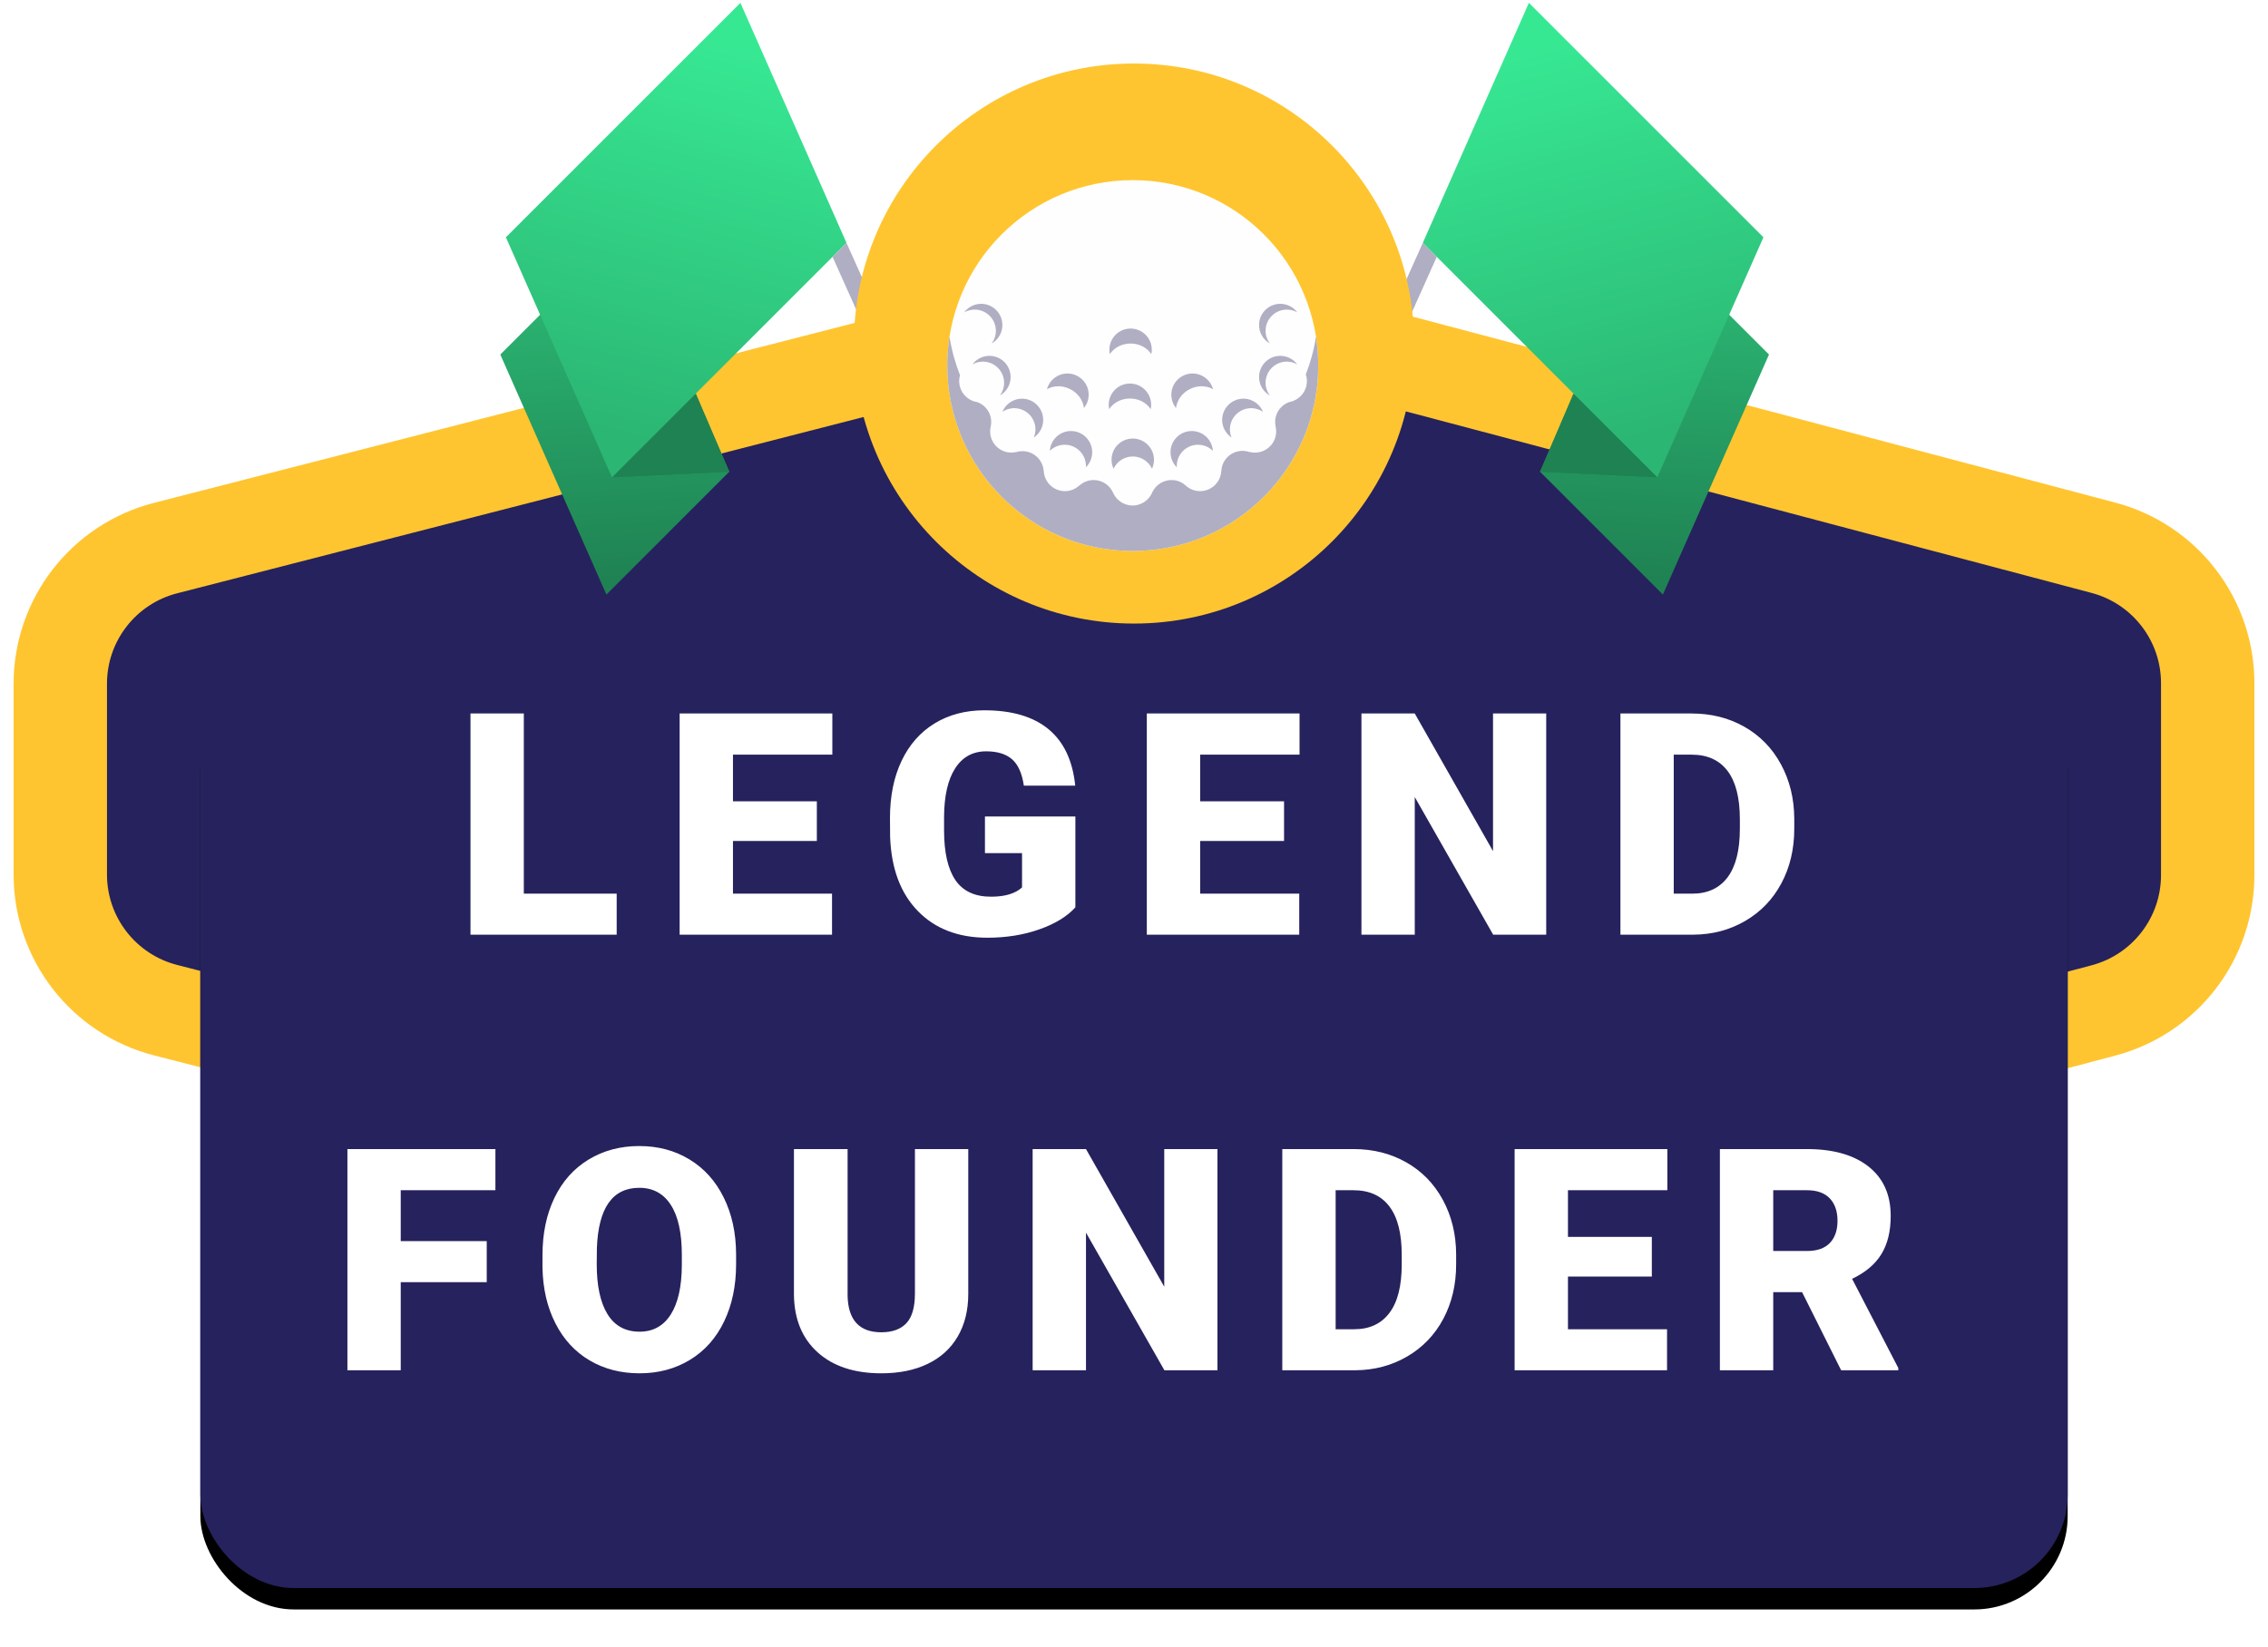 <?xml version="1.0" encoding="UTF-8"?>
<svg width="106px" height="77px" viewBox="0 0 106 77" version="1.1" xmlns="http://www.w3.org/2000/svg" xmlns:xlink="http://www.w3.org/1999/xlink">
    <title>legendFounder@1.5x</title>
    <defs>
        <linearGradient x1="18.391%" y1="8.434%" x2="100%" y2="91.566%" id="linearGradient-1">
            <stop stop-color="#2BB673" offset="0%"></stop>
            <stop stop-color="#1F8252" offset="100%"></stop>
        </linearGradient>
        <linearGradient x1="100%" y1="66.478%" x2="0%" y2="33.522%" id="linearGradient-2">
            <stop stop-color="#2BB673" offset="0%"></stop>
            <stop stop-color="#37E893" offset="100%"></stop>
        </linearGradient>
        <rect id="path-3" x="4.364" y="35.606" width="87.273" height="43.636" rx="4.364"></rect>
        <filter x="-2.3%" y="-2.3%" width="104.6%" height="109.2%" filterUnits="objectBoundingBox" id="filter-4">
            <feOffset dx="0" dy="1" in="SourceAlpha" result="shadowOffsetOuter1"></feOffset>
            <feGaussianBlur stdDeviation="0.5" in="shadowOffsetOuter1" result="shadowBlurOuter1"></feGaussianBlur>
            <feColorMatrix values="0 0 0 0 0.065   0 0 0 0 0.058   0 0 0 0 0.16  0 0 0 0.3 0" type="matrix" in="shadowBlurOuter1"></feColorMatrix>
        </filter>
        <filter x="-22.9%" y="-22.9%" width="149.0%" height="149.0%" filterUnits="objectBoundingBox" id="filter-5">
            <feOffset dx="0" dy="1" in="SourceAlpha" result="shadowOffsetOuter1"></feOffset>
            <feGaussianBlur stdDeviation="0.5" in="shadowOffsetOuter1" result="shadowBlurOuter1"></feGaussianBlur>
            <feColorMatrix values="0 0 0 0 0.065   0 0 0 0 0.058   0 0 0 0 0.16  0 0 0 0.3 0" type="matrix" in="shadowBlurOuter1" result="shadowMatrixOuter1"></feColorMatrix>
            <feMerge>
                <feMergeNode in="shadowMatrixOuter1"></feMergeNode>
                <feMergeNode in="SourceGraphic"></feMergeNode>
            </feMerge>
        </filter>
    </defs>
    <g id="Badges" stroke="none" stroke-width="1" fill="none" fill-rule="evenodd">
        <g id="badges-v4" transform="translate(-1062, -534)">
            <g id="legendFounder" transform="translate(1067, 529)">
                <path d="M47.082,19.231 C48.166,18.952 49.304,18.956 50.386,19.243 L50.386,19.243 L93.312,30.61 C94.747,30.99 95.965,31.83 96.823,32.945 C97.682,34.061 98.182,35.453 98.182,36.938 L98.182,36.938 L98.182,45.911 C98.182,47.396 97.682,48.788 96.823,49.903 C95.965,51.019 94.747,51.858 93.312,52.238 L93.312,52.238 L50.386,63.606 C49.304,63.892 48.166,63.896 47.082,63.618 L47.082,63.618 L2.735,52.225 C1.288,51.853 0.059,51.015 -0.809,49.897 C-1.676,48.778 -2.182,47.379 -2.182,45.885 L-2.182,45.885 L-2.182,36.963 C-2.182,35.47 -1.676,34.071 -0.809,32.952 C0.059,31.833 1.288,30.996 2.735,30.624 L2.735,30.624 Z" id="Combined-Shape-Copy-3" stroke="#FFC530" stroke-width="4.364" fill="#26225D"></path>
                <g id="Group" transform="translate(57.485, 5.818)">
                    <g id="component/graphics/falg-copy-11" transform="translate(12.364, 12.364) rotate(-315) translate(-12.364, -12.364) ">
                        <polygon id="Rectangle-Copy-14" fill="url(#linearGradient-1)" points="12.179 9.227 20.299 9.227 24.727 20.668 16.608 20.668"></polygon>
                        <polygon id="Rectangle-Copy-26" fill="#1F8252" points="15.132 16.977 20.668 16.977 16.608 20.668"></polygon>
                        <polygon id="Rectangle-Copy-27" fill="#1F8252" style="mix-blend-mode: multiply;" points="15.132 16.977 20.668 16.977 16.608 20.668"></polygon>
                        <polygon id="Rectangle" fill="url(#linearGradient-2)" points="0.738 5.536 16.239 5.536 20.668 16.977 5.167 16.977"></polygon>
                        <polygon id="Rectangle" fill="#B0AEC2" points="5.167 16.977 6.09 16.977 9.042 24.727 8.119 24.727"></polygon>
                    </g>
                </g>
                <g id="Group" transform="translate(13.848, 5.818)">
                    <g id="component/graphics/falg-copy-12" transform="translate(12.364, 12.364) scale(-1, 1) rotate(-315) translate(-12.364, -12.364) ">
                        <polygon id="Rectangle-Copy-14" fill="url(#linearGradient-1)" points="12.179 9.227 20.299 9.227 24.727 20.668 16.608 20.668"></polygon>
                        <polygon id="Rectangle-Copy-26" fill="#1F8252" points="15.132 16.977 20.668 16.977 16.608 20.668"></polygon>
                        <polygon id="Rectangle-Copy-27" fill="#1F8252" style="mix-blend-mode: multiply;" points="15.132 16.977 20.668 16.977 16.608 20.668"></polygon>
                        <polygon id="Rectangle" fill="url(#linearGradient-2)" points="0.738 5.536 16.239 5.536 20.668 16.977 5.167 16.977"></polygon>
                        <polygon id="Rectangle" fill="#B0AEC2" points="5.167 16.977 6.09 16.977 9.042 24.727 8.119 24.727"></polygon>
                    </g>
                </g>
                <g id="Rectangle-Copy-3">
                    <use fill="black" fill-opacity="1" filter="url(#filter-4)" xlink:href="#path-3"></use>
                    <use fill="#26225D" fill-rule="evenodd" xlink:href="#path-3"></use>
                </g>
                <circle id="Oval-Copy" fill="#FFC530" cx="48" cy="21.061" r="13.091"></circle>
                <g id="components/graphics/golf-ball-copy-2" transform="translate(39.273, 12.333)" filter="url(#filter-5)">
                    <path d="M17.338,8.757 C17.338,13.545 13.457,17.426 8.669,17.426 C3.881,17.426 -1.75422568e-05,13.545 -1.75422568e-05,8.757 C-1.75422568e-05,3.969 3.881,0.088 8.669,0.088 C13.457,0.088 17.338,3.969 17.338,8.757" id="Fill-1" fill="#FEFEFE"></path>
                    <path d="M17.233,7.407 C17.302,7.847 17.338,8.298 17.338,8.757 C17.338,13.545 13.457,17.426 8.669,17.426 C3.881,17.426 -3.50845136e-05,13.545 -3.50845136e-05,8.757 C-3.50845136e-05,8.298 0.036,7.847 0.105,7.407 C0.203,8.034 0.371,8.637 0.596,9.212 C0.579,9.273 0.566,9.336 0.561,9.401 C0.523,9.842 0.78,10.24 1.168,10.401 C1.17,10.404 1.171,10.407 1.173,10.411 C1.186,10.412 1.198,10.415 1.21,10.417 C1.271,10.439 1.334,10.455 1.4,10.465 C1.811,10.614 2.089,11.023 2.05,11.48 C2.046,11.529 2.037,11.577 2.026,11.624 L2.026,11.624 C2.019,11.667 2.012,11.708 2.008,11.751 C1.961,12.297 2.366,12.777 2.912,12.823 C3.019,12.833 3.124,12.824 3.223,12.8 C3.224,12.801 3.225,12.802 3.226,12.803 C3.344,12.767 3.47,12.752 3.6,12.763 C4.086,12.805 4.46,13.191 4.503,13.66 C4.504,13.661 4.506,13.662 4.508,13.663 C4.521,14.161 4.907,14.581 5.415,14.624 C5.706,14.649 5.978,14.545 6.175,14.36 C6.177,14.361 6.179,14.362 6.181,14.362 C6.377,14.187 6.642,14.089 6.925,14.113 C7.289,14.144 7.589,14.368 7.736,14.675 L7.736,14.675 C7.877,15.013 8.192,15.263 8.578,15.296 C9.023,15.334 9.425,15.072 9.583,14.677 L9.583,14.677 C9.759,14.314 10.143,14.077 10.567,14.113 C10.784,14.131 10.977,14.22 11.13,14.353 C11.288,14.504 11.496,14.604 11.731,14.624 C12.276,14.671 12.757,14.266 12.803,13.721 C12.804,13.706 12.804,13.692 12.805,13.678 C12.806,13.677 12.808,13.676 12.81,13.675 C12.81,13.668 12.81,13.66 12.811,13.652 C12.857,13.107 13.337,12.702 13.883,12.749 C13.965,12.756 14.043,12.773 14.118,12.799 C14.12,12.797 14.122,12.795 14.125,12.793 C14.18,12.807 14.236,12.818 14.295,12.823 C14.841,12.87 15.321,12.465 15.368,11.919 C15.378,11.806 15.367,11.696 15.34,11.592 C15.341,11.591 15.342,11.59 15.343,11.589 C15.325,11.499 15.319,11.406 15.327,11.31 C15.361,10.91 15.63,10.588 15.985,10.462 C16.041,10.452 16.097,10.438 16.15,10.419 C16.154,10.418 16.158,10.416 16.162,10.416 C16.163,10.415 16.163,10.414 16.163,10.413 C16.511,10.283 16.771,9.964 16.804,9.57 C16.816,9.431 16.799,9.297 16.757,9.173 C16.975,8.61 17.138,8.02 17.233,7.407 Z M8.638,12.17 L8.754,12.173 C9.299,12.22 9.704,12.7 9.657,13.246 C9.647,13.365 9.615,13.478 9.567,13.58 C9.422,13.27 9.12,13.043 8.754,13.012 C8.327,12.975 7.942,13.214 7.771,13.581 C7.7,13.429 7.666,13.256 7.681,13.077 C7.721,12.609 8.079,12.245 8.525,12.18 L8.638,12.17 Z M5.781,11.818 C6.329,11.818 6.773,12.262 6.773,12.81 C6.773,13.086 6.66,13.336 6.478,13.515 C6.479,13.494 6.481,13.473 6.481,13.451 C6.481,12.903 6.037,12.459 5.489,12.459 C5.217,12.459 4.971,12.568 4.792,12.745 C4.826,12.228 5.255,11.818 5.781,11.818 Z M11.426,11.818 C11.952,11.818 12.381,12.228 12.414,12.745 C12.235,12.568 11.989,12.459 11.717,12.459 C11.17,12.459 10.726,12.903 10.726,13.451 C10.726,13.473 10.728,13.494 10.729,13.515 C10.547,13.336 10.434,13.086 10.434,12.81 C10.434,12.262 10.878,11.818 11.426,11.818 Z M3.52,10.306 L3.634,10.316 C4.176,10.395 4.552,10.898 4.473,11.44 C4.432,11.728 4.269,11.969 4.045,12.12 C4.075,12.046 4.098,11.967 4.11,11.884 C4.189,11.342 3.813,10.839 3.271,10.76 C3.017,10.724 2.773,10.787 2.576,10.92 C2.717,10.578 3.039,10.34 3.408,10.309 L3.52,10.306 Z M14.755,10.92 C14.558,10.787 14.313,10.724 14.06,10.76 C13.517,10.839 13.142,11.342 13.22,11.884 C13.232,11.967 13.255,12.046 13.286,12.12 C13.062,11.969 12.899,11.728 12.857,11.44 C12.779,10.898 13.154,10.395 13.697,10.316 C14.156,10.249 14.586,10.51 14.755,10.92 Z M8.537,9.598 C9.085,9.598 9.529,10.042 9.529,10.59 C9.529,10.66 9.521,10.729 9.507,10.795 C9.313,10.498 8.952,10.298 8.537,10.298 C8.122,10.298 7.761,10.498 7.567,10.795 C7.553,10.729 7.545,10.66 7.545,10.59 C7.545,10.042 7.989,9.598 8.537,9.598 Z M6.067,9.237 C6.555,9.486 6.749,10.083 6.5,10.571 C6.468,10.634 6.429,10.691 6.387,10.744 C6.349,10.392 6.118,10.049 5.749,9.861 C5.379,9.672 4.966,9.686 4.659,9.863 C4.676,9.797 4.701,9.732 4.733,9.67 C4.982,9.182 5.579,8.988 6.067,9.237 Z M12.347,9.67 C12.379,9.732 12.403,9.797 12.42,9.863 C12.113,9.686 11.7,9.672 11.331,9.861 C10.961,10.049 10.73,10.392 10.693,10.744 C10.65,10.691 10.612,10.634 10.58,10.571 C10.331,10.083 10.525,9.486 11.012,9.237 C11.5,8.988 12.098,9.182 12.347,9.67 Z M1.969,8.303 C2.517,8.303 2.961,8.747 2.961,9.295 C2.961,9.664 2.759,9.985 2.459,10.156 C2.582,9.991 2.656,9.787 2.656,9.565 C2.656,9.017 2.212,8.573 1.664,8.573 C1.486,8.573 1.319,8.621 1.174,8.704 C1.355,8.461 1.643,8.303 1.969,8.303 Z M15.564,8.303 C15.89,8.303 16.178,8.461 16.359,8.704 C16.215,8.621 16.048,8.573 15.869,8.573 C15.321,8.573 14.877,9.017 14.877,9.565 C14.877,9.787 14.951,9.991 15.074,10.156 C14.774,9.985 14.572,9.664 14.572,9.295 C14.572,8.747 15.016,8.303 15.564,8.303 Z M8.567,7.027 C9.115,7.027 9.559,7.471 9.559,8.019 C9.559,8.089 9.551,8.158 9.537,8.224 C9.344,7.927 8.982,7.727 8.567,7.727 C8.153,7.727 7.791,7.927 7.598,8.224 C7.584,8.158 7.576,8.089 7.576,8.019 C7.576,7.471 8.02,7.027 8.567,7.027 Z M1.584,5.871 C2.132,5.871 2.576,6.315 2.576,6.863 C2.576,7.232 2.374,7.553 2.074,7.724 C2.197,7.559 2.271,7.355 2.271,7.133 C2.271,6.585 1.827,6.141 1.279,6.141 C1.1,6.141 0.933,6.189 0.789,6.271 C0.97,6.029 1.258,5.871 1.584,5.871 Z M15.564,5.871 C15.89,5.871 16.178,6.029 16.359,6.271 C16.215,6.189 16.048,6.141 15.869,6.141 C15.321,6.141 14.877,6.585 14.877,7.133 C14.877,7.355 14.951,7.559 15.074,7.724 C14.774,7.553 14.572,7.232 14.572,6.863 C14.572,6.315 15.016,5.871 15.564,5.871 Z" id="Combined-Shape" fill="#B0AEC2"></path>
                </g>
                <path d="M13.729,69.061 L13.729,64.941 L17.749,64.941 L17.749,63.024 L13.729,63.024 L13.729,60.644 L18.154,60.644 L18.154,58.72 L11.237,58.72 L11.237,69.061 L13.729,69.061 Z M24.893,69.203 C25.773,69.203 26.558,68.993 27.247,68.574 C27.936,68.155 28.468,67.557 28.842,66.781 C29.216,66.004 29.403,65.112 29.403,64.103 L29.403,64.103 L29.403,63.627 C29.398,62.633 29.205,61.751 28.824,60.982 C28.443,60.212 27.909,59.619 27.222,59.203 C26.536,58.786 25.754,58.578 24.879,58.578 C23.993,58.578 23.204,58.788 22.51,59.21 C21.816,59.631 21.284,60.229 20.912,61.003 C20.54,61.777 20.354,62.671 20.354,63.684 L20.354,63.684 L20.354,64.267 C20.373,65.242 20.573,66.106 20.955,66.859 C21.336,67.612 21.867,68.191 22.549,68.595 C23.231,69 24.012,69.203 24.893,69.203 Z M24.893,67.257 C24.23,67.257 23.73,66.984 23.394,66.44 C23.058,65.895 22.89,65.117 22.89,64.103 L22.89,64.103 L22.897,63.343 C22.968,61.468 23.629,60.531 24.879,60.531 C25.518,60.531 26.009,60.797 26.352,61.33 C26.696,61.862 26.867,62.643 26.867,63.67 L26.867,63.67 L26.867,64.146 C26.862,65.15 26.69,65.919 26.349,66.454 C26.008,66.989 25.522,67.257 24.893,67.257 Z M36.191,69.203 C37.024,69.203 37.746,69.056 38.357,68.762 C38.968,68.469 39.437,68.041 39.763,67.48 C40.09,66.919 40.254,66.255 40.254,65.488 L40.254,65.488 L40.254,58.72 L37.761,58.72 L37.761,65.474 C37.761,66.113 37.628,66.575 37.363,66.859 C37.098,67.143 36.707,67.285 36.191,67.285 C35.168,67.285 34.643,66.719 34.614,65.588 L34.614,65.588 L34.614,58.72 L32.107,58.72 L32.107,65.538 C32.121,66.674 32.491,67.569 33.215,68.223 C33.94,68.876 34.932,69.203 36.191,69.203 Z M45.756,69.061 L45.756,62.626 L49.421,69.061 L51.9,69.061 L51.9,58.72 L49.414,58.72 L49.414,65.154 L45.756,58.72 L43.263,58.72 L43.263,69.061 L45.756,69.061 Z M58.333,69.061 C59.228,69.056 60.039,68.842 60.766,68.418 C61.492,67.994 62.056,67.407 62.456,66.657 C62.856,65.906 63.056,65.057 63.056,64.11 L63.056,64.11 L63.056,63.634 C63.051,62.697 62.844,61.851 62.435,61.095 C62.025,60.34 61.456,59.755 60.727,59.341 C59.997,58.927 59.176,58.72 58.262,58.72 L58.262,58.72 L54.931,58.72 L54.931,69.061 L58.333,69.061 Z M58.29,67.143 L57.424,67.143 L57.424,60.644 L58.262,60.644 C58.996,60.644 59.555,60.898 59.938,61.404 C60.322,61.911 60.513,62.664 60.513,63.663 L60.513,63.663 L60.513,64.11 C60.513,65.114 60.322,65.871 59.938,66.38 C59.555,66.889 59.005,67.143 58.29,67.143 L58.29,67.143 Z M72.913,69.061 L72.913,67.143 L68.282,67.143 L68.282,64.679 L72.202,64.679 L72.202,62.825 L68.282,62.825 L68.282,60.644 L72.927,60.644 L72.927,58.72 L65.789,58.72 L65.789,69.061 L72.913,69.061 Z M77.876,69.061 L77.876,65.41 L79.225,65.41 L81.05,69.061 L83.721,69.061 L83.721,68.954 L81.562,64.785 C82.182,64.492 82.638,64.108 82.929,63.634 C83.22,63.161 83.366,62.564 83.366,61.845 C83.366,60.85 83.02,60.081 82.329,59.536 C81.638,58.992 80.679,58.72 79.452,58.72 L79.452,58.72 L75.383,58.72 L75.383,69.061 L77.876,69.061 Z M79.452,63.485 L77.876,63.485 L77.876,60.644 L79.452,60.644 C79.921,60.644 80.276,60.771 80.518,61.024 C80.759,61.278 80.88,61.627 80.88,62.072 C80.88,62.517 80.76,62.864 80.521,63.112 C80.282,63.361 79.926,63.485 79.452,63.485 L79.452,63.485 Z" id="FOUNDER" fill="#FFFFFF" fill-rule="nonzero"></path>
                <path d="M23.822,48.697 L23.822,46.779 L19.482,46.779 L19.482,38.356 L16.989,38.356 L16.989,48.697 L23.822,48.697 Z M33.887,48.697 L33.887,46.779 L29.257,46.779 L29.257,44.315 L33.177,44.315 L33.177,42.461 L29.257,42.461 L29.257,40.281 L33.901,40.281 L33.901,38.356 L26.764,38.356 L26.764,48.697 L33.887,48.697 Z M41.147,48.839 C42.028,48.839 42.838,48.709 43.576,48.448 C44.315,48.188 44.876,47.845 45.26,47.419 L45.26,47.419 L45.26,43.171 L41.034,43.171 L41.034,44.883 L42.767,44.883 L42.767,46.488 C42.45,46.777 41.967,46.921 41.318,46.921 C40.56,46.921 40.005,46.662 39.652,46.144 C39.3,45.625 39.123,44.85 39.123,43.818 L39.123,43.818 L39.123,43.193 C39.128,42.208 39.301,41.45 39.642,40.92 C39.983,40.39 40.466,40.125 41.091,40.125 C41.611,40.125 42.014,40.248 42.298,40.494 C42.582,40.74 42.767,41.152 42.852,41.73 L42.852,41.73 L45.253,41.73 C45.134,40.56 44.719,39.681 44.006,39.091 C43.294,38.502 42.293,38.207 41.005,38.207 C40.125,38.207 39.349,38.412 38.679,38.821 C38.009,39.231 37.495,39.816 37.135,40.576 C36.775,41.335 36.595,42.224 36.595,43.242 L36.595,43.242 L36.602,44.137 C36.659,45.615 37.092,46.768 37.902,47.596 C38.711,48.425 39.793,48.839 41.147,48.839 Z M55.723,48.697 L55.723,46.779 L51.092,46.779 L51.092,44.315 L55.013,44.315 L55.013,42.461 L51.092,42.461 L51.092,40.281 L55.737,40.281 L55.737,38.356 L48.599,38.356 L48.599,48.697 L55.723,48.697 Z M61.122,48.697 L61.122,42.262 L64.787,48.697 L67.266,48.697 L67.266,38.356 L64.78,38.356 L64.78,44.791 L61.122,38.356 L58.63,38.356 L58.63,48.697 L61.122,48.697 Z M74.136,48.697 C75.03,48.692 75.841,48.478 76.568,48.054 C77.295,47.63 77.858,47.043 78.258,46.293 C78.658,45.542 78.859,44.694 78.859,43.747 L78.859,43.747 L78.859,43.271 C78.854,42.333 78.647,41.487 78.237,40.732 C77.828,39.977 77.258,39.392 76.529,38.978 C75.8,38.563 74.978,38.356 74.064,38.356 L74.064,38.356 L70.734,38.356 L70.734,48.697 L74.136,48.697 Z M74.093,46.779 L73.226,46.779 L73.226,40.281 L74.064,40.281 C74.798,40.281 75.357,40.534 75.741,41.041 C76.124,41.547 76.316,42.3 76.316,43.299 L76.316,43.299 L76.316,43.747 C76.316,44.75 76.124,45.507 75.741,46.016 C75.357,46.525 74.808,46.779 74.093,46.779 L74.093,46.779 Z" id="LEGEND" fill="#FFFFFF" fill-rule="nonzero"></path>
            </g>
        </g>
    </g>
</svg>